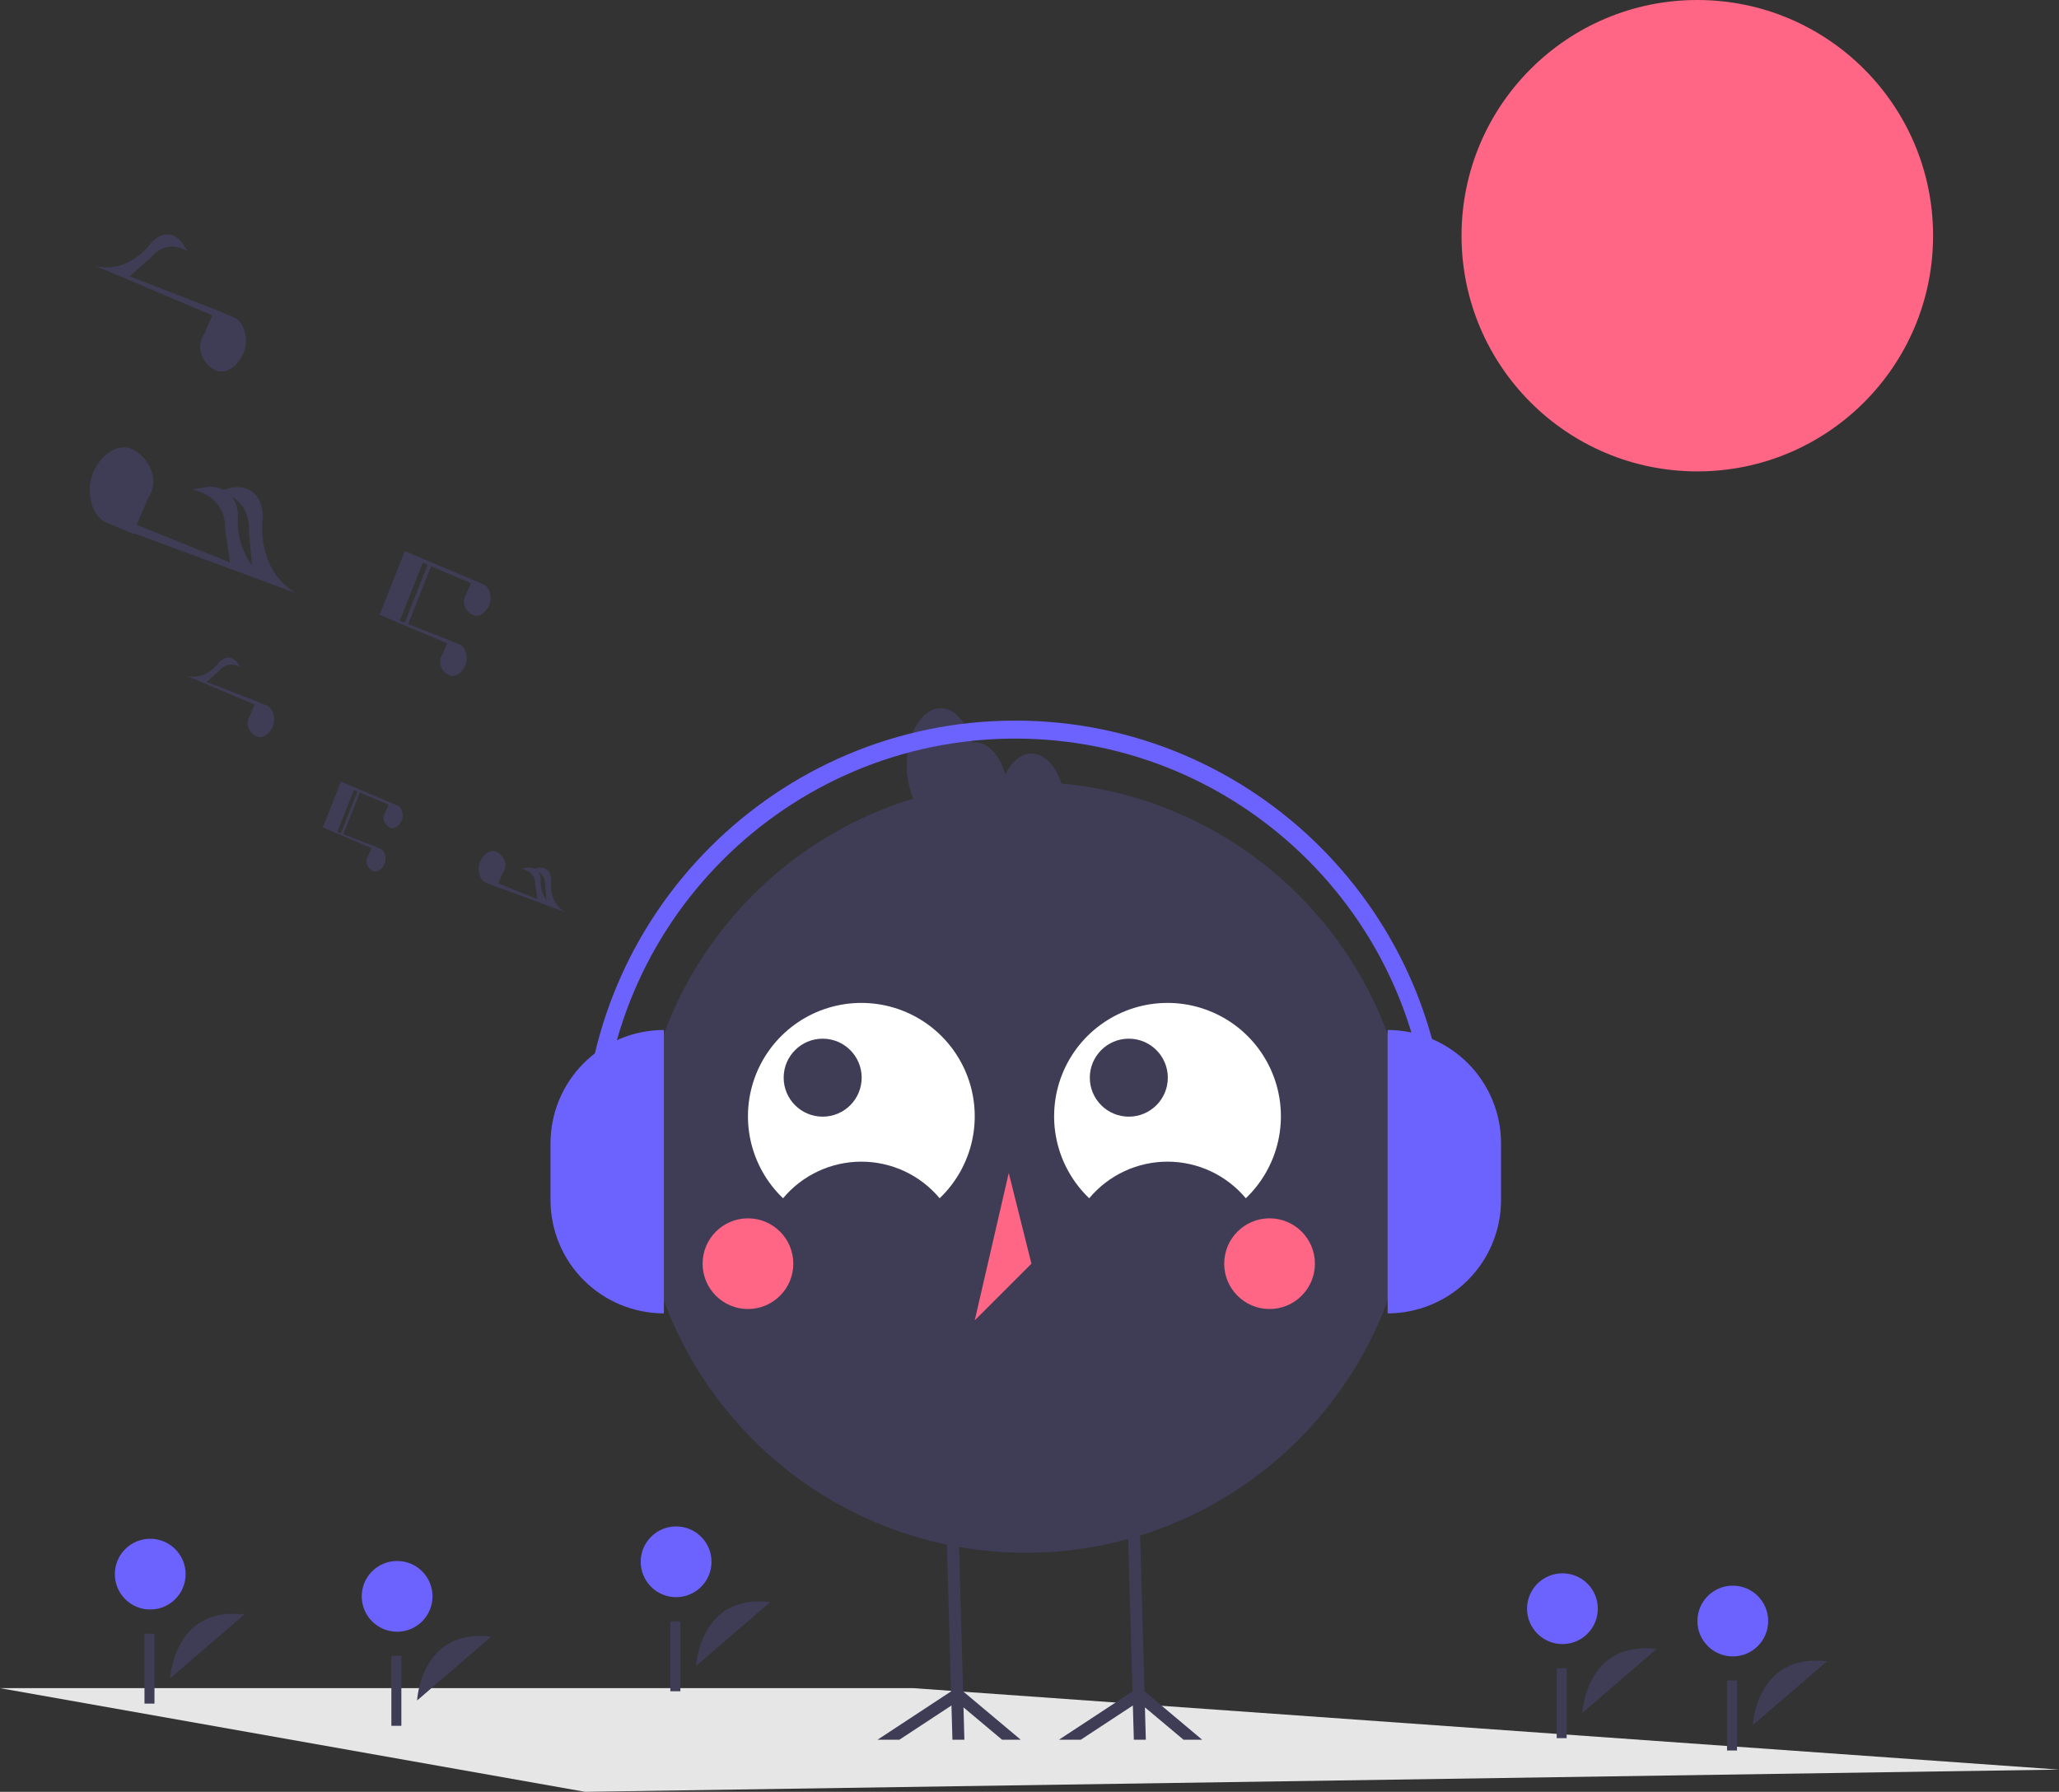 <svg width="293" height="255" viewBox="0 0 293 255" fill="none" xmlns="http://www.w3.org/2000/svg">
<rect x="0" y="0" width="293" height="255" fill="#333333" stroke="none"/>
<g clip-path="url(#clip0_1040_418)">
<path d="M293 251.839L83.257 255L0 240.248H129.975L293 251.839Z" fill="#E6E6E6"/>
<path d="M241.53 67.087C260.061 67.087 275.082 52.069 275.082 33.543C275.082 15.018 260.061 0 241.53 0C223 0 207.979 15.018 207.979 33.543C207.979 52.069 223 67.087 241.53 67.087Z" fill="#FF6584"/>
<path d="M59.355 242.001C59.355 242.001 59.845 231.72 69.906 232.915L59.355 242.001Z" fill="#3F3D56"/>
<path d="M56.512 232.218C59.293 232.218 61.547 229.964 61.547 227.183C61.547 224.403 59.293 222.149 56.512 222.149C53.731 222.149 51.476 224.403 51.476 227.183C51.476 229.964 53.731 232.218 56.512 232.218Z" fill="#6C63FF"/>
<path d="M57.114 235.661H55.692V245.608H57.114V235.661Z" fill="#3F3D56"/>
<path d="M225.182 243.757C225.182 243.757 225.672 233.476 235.733 234.671L225.182 243.757Z" fill="#3F3D56"/>
<path d="M222.339 233.974C225.12 233.974 227.374 231.72 227.374 228.939C227.374 226.159 225.12 223.905 222.339 223.905C219.558 223.905 217.303 226.159 217.303 228.939C217.303 231.72 219.558 233.974 222.339 233.974Z" fill="#6C63FF"/>
<path d="M222.941 237.417H221.52V247.364H222.941V237.417Z" fill="#3F3D56"/>
<path d="M249.423 245.514C249.423 245.514 249.914 235.233 259.975 236.428L249.423 245.514Z" fill="#3F3D56"/>
<path d="M246.581 235.73C249.362 235.73 251.616 233.476 251.616 230.696C251.616 227.915 249.362 225.661 246.581 225.661C243.8 225.661 241.545 227.915 241.545 230.696C241.545 233.476 243.8 235.73 246.581 235.73Z" fill="#6C63FF"/>
<path d="M247.183 239.173H245.761V249.12H247.183V239.173Z" fill="#3F3D56"/>
<path d="M99.055 237.084C99.055 237.084 99.546 226.803 109.606 227.998L99.055 237.084Z" fill="#3F3D56"/>
<path d="M96.212 227.3C98.993 227.3 101.247 225.046 101.247 222.266C101.247 219.486 98.993 217.232 96.212 217.232C93.431 217.232 91.176 219.486 91.176 222.266C91.176 225.046 93.431 227.3 96.212 227.3Z" fill="#6C63FF"/>
<path d="M96.814 230.743H95.393V240.69H96.814V230.743Z" fill="#3F3D56"/>
<path d="M24.221 238.84C24.221 238.84 24.712 228.559 34.773 229.754L24.221 238.84Z" fill="#3F3D56"/>
<path d="M21.379 229.056C24.16 229.056 26.414 226.802 26.414 224.022C26.414 221.242 24.16 218.988 21.379 218.988C18.598 218.988 16.343 221.242 16.343 224.022C16.343 226.802 18.598 229.056 21.379 229.056Z" fill="#6C63FF"/>
<path d="M21.981 232.499H20.559V242.447H21.981V232.499Z" fill="#3F3D56"/>
<path d="M145.969 220.975C176.268 220.975 200.831 196.418 200.831 166.127C200.831 135.835 176.268 111.279 145.969 111.279C115.669 111.279 91.107 135.835 91.107 166.127C91.107 196.418 115.669 220.975 145.969 220.975Z" fill="#3F3D56"/>
<path d="M111.43 170.53C112.792 168.899 114.497 167.587 116.422 166.687C118.347 165.787 120.447 165.32 122.572 165.32C124.697 165.32 126.797 165.787 128.722 166.687C130.647 167.587 132.351 168.899 133.714 170.53C136.045 168.304 137.657 165.432 138.341 162.283C139.024 159.134 138.749 155.852 137.55 152.861C136.351 149.87 134.284 147.306 131.614 145.5C128.945 143.694 125.795 142.729 122.572 142.729C119.349 142.729 116.199 143.694 113.53 145.5C110.86 147.306 108.793 149.87 107.594 152.861C106.395 155.852 106.12 159.134 106.803 162.283C107.487 165.432 109.098 168.304 111.43 170.53Z" fill="white"/>
<path d="M154.997 170.53C156.359 168.899 158.063 167.587 159.989 166.687C161.914 165.787 164.013 165.32 166.139 165.32C168.264 165.32 170.364 165.787 172.289 166.687C174.214 167.587 175.918 168.899 177.281 170.53C179.612 168.305 181.224 165.432 181.907 162.283C182.591 159.134 182.316 155.852 181.117 152.861C179.918 149.87 177.851 147.306 175.181 145.5C172.511 143.695 169.362 142.729 166.139 142.729C162.916 142.729 159.766 143.695 157.097 145.5C154.427 147.306 152.359 149.87 151.161 152.861C149.962 155.852 149.686 159.134 150.37 162.283C151.054 165.432 152.665 168.305 154.997 170.53Z" fill="white"/>
<path d="M117.067 158.917C120.133 158.917 122.618 156.433 122.618 153.368C122.618 150.303 120.133 147.819 117.067 147.819C114.002 147.819 111.517 150.303 111.517 153.368C111.517 156.433 114.002 158.917 117.067 158.917Z" fill="#3F3D56"/>
<path d="M160.633 158.917C163.698 158.917 166.183 156.433 166.183 153.368C166.183 150.303 163.698 147.819 160.633 147.819C157.567 147.819 155.082 150.303 155.082 153.368C155.082 156.433 157.567 158.917 160.633 158.917Z" fill="#3F3D56"/>
<path d="M106.436 186.292C110.001 186.292 112.89 183.403 112.89 179.839C112.89 176.275 110.001 173.386 106.436 173.386C102.871 173.386 99.982 176.275 99.982 179.839C99.982 183.403 102.871 186.292 106.436 186.292Z" fill="#FF6584"/>
<path d="M180.661 186.292C184.226 186.292 187.115 183.403 187.115 179.839C187.115 176.275 184.226 173.386 180.661 173.386C177.096 173.386 174.207 176.275 174.207 179.839C174.207 183.403 177.096 186.292 180.661 186.292Z" fill="#FF6584"/>
<path d="M143.548 166.933L138.708 187.905L146.776 179.839L143.548 166.933Z" fill="#FF6584"/>
<path d="M168.421 247.592L162.926 242.981L163.054 247.592H161.347L161.21 242.716L153.79 247.592H150.684L161.155 240.711L160.749 226.263L160.446 215.351L162.149 215.304L162.456 226.263L162.862 240.698L171.075 247.592H168.421Z" fill="#3F3D56"/>
<path d="M142.602 247.592L137.106 242.981L137.234 247.592H135.532L135.396 242.716L127.975 247.592H124.869L135.336 240.711L134.93 226.263L134.628 215.351L136.334 215.304L136.641 226.263L137.042 240.698L145.256 247.592H142.602Z" fill="#3F3D56"/>
<path d="M146.776 107.246C145.27 107.246 143.942 108.415 143.054 110.211C142.272 107.51 140.628 105.633 138.708 105.633C138.577 105.646 138.448 105.667 138.32 105.698C137.582 102.815 135.867 100.793 133.867 100.793C131.193 100.793 129.026 104.404 129.026 108.859C129.026 113.314 131.193 116.925 133.867 116.925C133.997 116.912 134.127 116.89 134.254 116.86C134.992 119.743 136.708 121.765 138.708 121.765C140.213 121.765 141.541 120.595 142.429 118.8C143.211 121.5 144.855 123.378 146.776 123.378C149.449 123.378 151.616 119.766 151.616 115.312C151.616 110.857 149.449 107.246 146.776 107.246Z" fill="#3F3D56"/>
<path d="M94.474 186.912C92.355 186.912 90.257 186.494 88.299 185.684C86.341 184.873 84.562 183.685 83.064 182.187C81.566 180.689 80.377 178.911 79.566 176.953C78.755 174.996 78.338 172.898 78.338 170.78V162.714C78.338 158.436 80.038 154.333 83.064 151.307C86.09 148.282 90.194 146.582 94.474 146.582V186.912Z" fill="#6C63FF"/>
<path d="M197.464 146.582C199.583 146.582 201.681 147 203.639 147.81C205.596 148.621 207.375 149.809 208.874 151.307C210.372 152.805 211.561 154.584 212.371 156.541C213.182 158.498 213.6 160.596 213.6 162.714V170.78C213.6 172.898 213.182 174.996 212.371 176.953C211.561 178.911 210.372 180.689 208.874 182.187C207.375 183.685 205.596 184.873 203.639 185.684C201.681 186.495 199.583 186.912 197.464 186.912V146.582H197.464Z" fill="#6C63FF"/>
<path d="M205.919 163.982H203.359C203.359 131.521 176.944 105.113 144.476 105.113C112.007 105.113 85.592 131.521 85.592 163.982H83.032C83.032 130.11 110.595 102.553 144.476 102.553C178.356 102.553 205.919 130.11 205.919 163.982Z" fill="#6C63FF"/>
<path d="M56.617 114.651L56.618 114.65L55.415 114.149L50.34 112.004L48.521 111.236L48.382 111.588L45.938 117.756L52.815 120.666L52.851 120.699L52.388 121.791C52.324 121.891 52.27 121.997 52.226 122.106C51.901 122.926 52.514 123.741 53.094 123.971C53.674 124.2 54.407 123.722 54.731 122.902C55.051 122.094 54.739 121.067 54.174 120.819L54.174 120.818L52.971 120.317L48.857 118.718L51.208 112.784L50.859 112.646L48.508 118.583L47.999 118.385L50.36 112.425L50.422 112.451L55.258 114.498L55.295 114.531L54.831 115.623C54.768 115.723 54.714 115.828 54.669 115.938C54.345 116.758 54.958 117.573 55.538 117.802C56.117 118.032 56.85 117.554 57.175 116.734C57.495 115.926 57.182 114.899 56.617 114.651Z" fill="#3F3D56"/>
<path d="M80.42 129.794C77.923 128.367 78.423 125.236 78.423 125.236C78.36 123.201 76.679 123.489 76.679 123.489L76.067 123.629C75.783 123.497 75.47 123.439 75.157 123.461L74.227 123.617C76.346 124.115 76.172 125.887 76.172 125.887L76.469 127.96L70.916 125.72L71.553 124.217C71.641 124.078 71.716 123.932 71.778 123.779C72.229 122.641 71.377 121.509 70.572 121.19C69.767 120.872 68.749 121.536 68.298 122.674C67.853 123.797 68.288 125.223 69.072 125.567L69.072 125.569L70.742 126.264L70.755 126.225L80.42 129.794ZM77.6 126.152L77.778 128.136C77.149 127.254 76.854 126.178 76.944 125.098C76.93 124.714 76.8 124.344 76.572 124.034C76.922 124.258 77.204 124.575 77.385 124.949C77.566 125.322 77.641 125.739 77.6 126.152V126.152Z" fill="#3F3D56"/>
<path d="M38.06 100.457L38.06 100.456L36.39 99.76L29.408 97.047L31.17 95.479C31.515 95.02 32.024 94.712 32.591 94.619C33.158 94.526 33.739 94.656 34.212 94.981L33.665 94.169C33.665 94.169 32.637 92.808 31.198 94.248C31.198 94.248 29.418 96.872 26.621 96.203L36.172 100.245L36.223 100.29L35.579 101.807C35.491 101.946 35.416 102.093 35.355 102.245C34.904 103.383 35.755 104.515 36.56 104.834C37.365 105.153 38.383 104.489 38.834 103.35C39.279 102.228 38.844 100.802 38.06 100.457Z" fill="#3F3D56"/>
<path d="M63.62 91.576L62.977 93.094C62.889 93.232 62.813 93.379 62.752 93.531C62.301 94.67 63.153 95.802 63.958 96.121C64.763 96.439 65.781 95.775 66.232 94.637C66.677 93.514 66.242 92.088 65.457 91.743L65.458 91.742L63.788 91.047L58.073 88.826L61.338 80.583L60.854 80.392L57.588 88.637L56.881 88.363L60.16 80.085L60.247 80.122L66.964 82.964L67.014 83.009L66.371 84.527C66.282 84.665 66.207 84.812 66.146 84.965C65.695 86.103 66.547 87.235 67.352 87.553C68.157 87.872 69.175 87.208 69.626 86.07C70.07 84.947 69.636 83.521 68.851 83.176L68.852 83.175L67.181 82.48L60.355 79.594L60.355 79.594L60.133 79.501L57.606 78.433L54.019 87.489L63.57 91.531L63.62 91.576Z" fill="#3F3D56"/>
<path d="M33.352 45.195L33.353 45.192L30.477 43.995L18.458 39.324L21.492 36.626C21.492 36.626 23.51 33.827 26.728 35.768L25.787 34.37C25.787 34.37 24.017 32.027 21.54 34.506C21.54 34.506 18.475 39.023 13.661 37.871L30.103 44.829L30.189 44.907L29.081 47.519C28.93 47.758 28.8 48.01 28.695 48.273C27.919 50.232 29.384 52.181 30.77 52.73C32.156 53.278 33.909 52.135 34.685 50.175C35.45 48.243 34.702 45.788 33.352 45.195Z" fill="#3F3D56"/>
<path d="M42.177 84.431C36.208 81.019 37.403 73.532 37.403 73.532C37.252 68.669 33.233 69.357 33.233 69.357L31.77 69.691C31.09 69.376 30.342 69.237 29.595 69.289L27.369 69.663C32.437 70.853 32.02 75.091 32.02 75.091L32.73 80.046L19.453 74.691L20.977 71.098C21.188 70.766 21.368 70.415 21.514 70.051C22.592 67.329 20.556 64.623 18.632 63.861C16.707 63.099 14.273 64.687 13.195 67.408C12.131 70.092 13.171 73.502 15.046 74.326L15.044 74.329L19.039 75.992L19.068 75.898L42.177 84.431ZM35.434 75.725L35.862 80.484C33.355 77.157 33.867 73.204 33.867 73.204C33.832 72.286 33.522 71.4 32.978 70.66C35.858 72.383 35.434 75.725 35.434 75.725H35.434Z" fill="#3F3D56"/>
</g>
<defs>
<clipPath id="clip0_1040_418">
<rect width="293" height="255" fill="white"/>
</clipPath>
</defs>
</svg>
